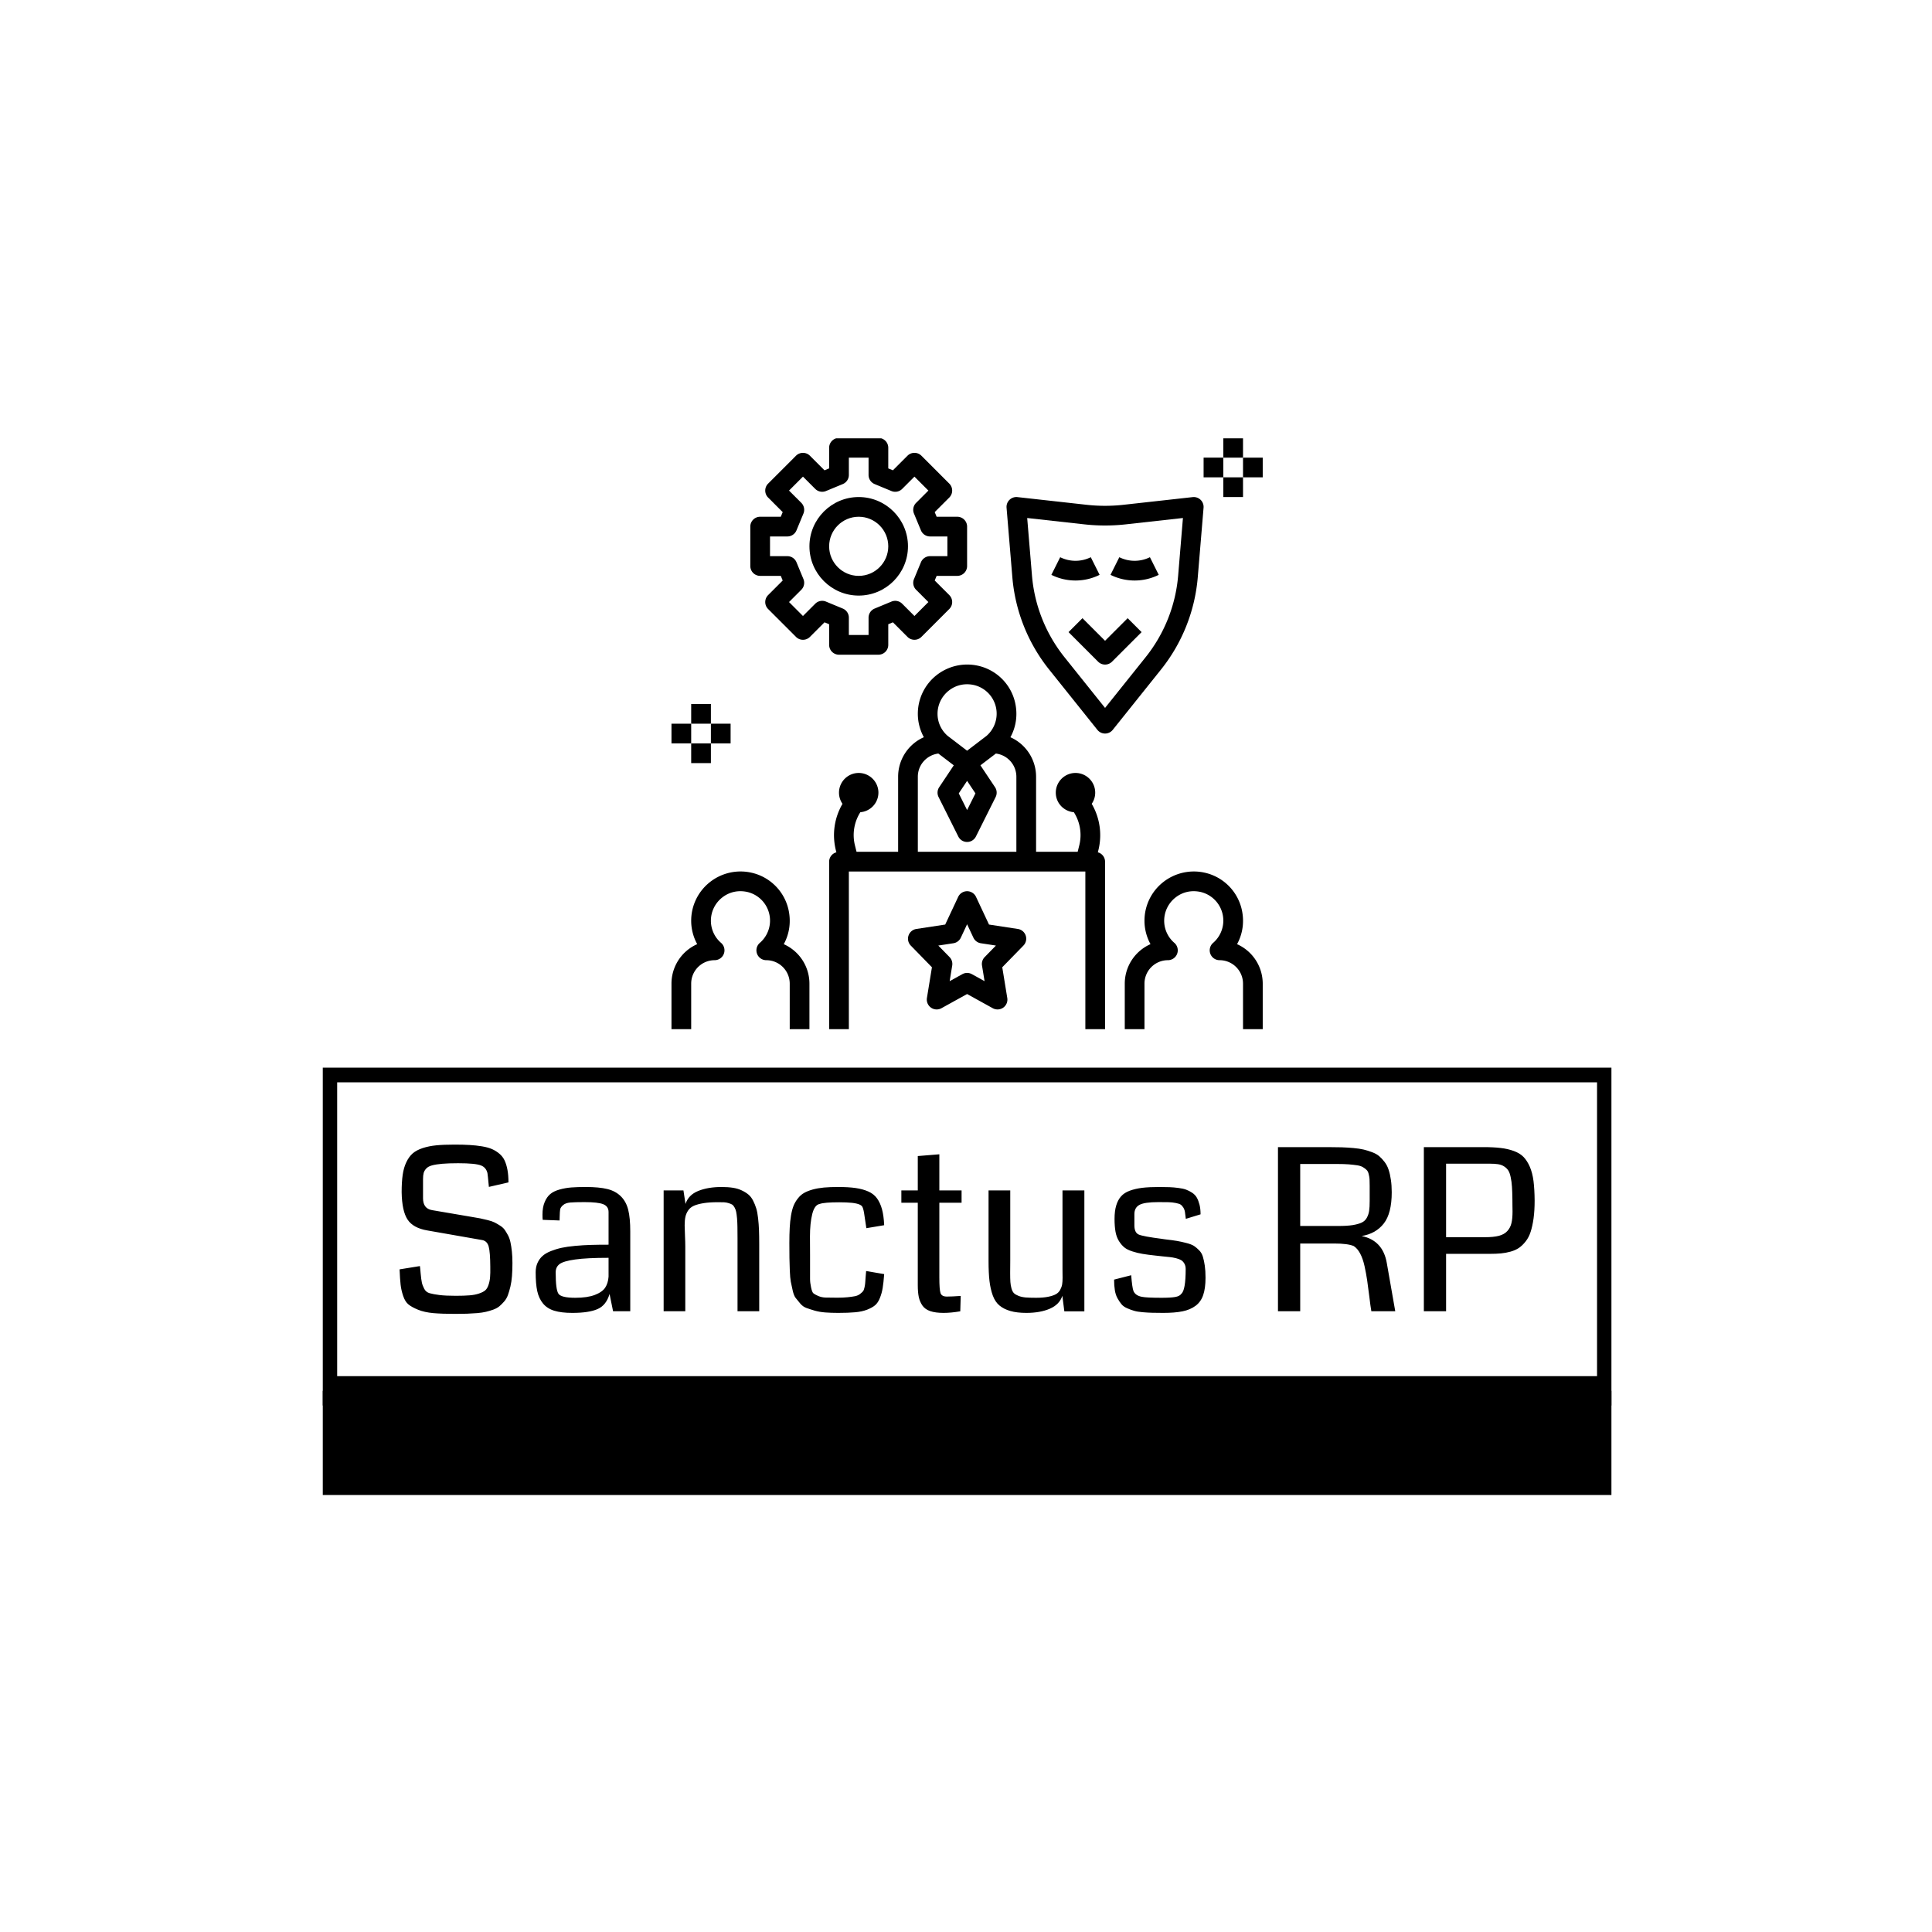 <svg xmlns="http://www.w3.org/2000/svg" version="1.1" xmlns:xlink="http://www.w3.org/1999/xlink" xmlns:svgjs="http://svgjs.dev/svgjs" width="1500" height="1500" viewBox="0 0 1500 1500"><rect width="1500" height="1500" fill="#ffffff"></rect><g transform="matrix(0.667,0,0,0.667,250.608,340.32)"><svg viewBox="0 0 301 247" data-background-color="#ff5858" preserveAspectRatio="xMidYMid meet" height="1230" width="1500" xmlns="http://www.w3.org/2000/svg" xmlns:xlink="http://www.w3.org/1999/xlink"><g id="tight-bounds" transform="matrix(1,0,0,1,-0.183,-0.097)"><svg viewBox="0 0 301.366 247.2" height="247.2" width="301.366"><g><svg viewBox="0 0 395.52 324.431" height="247.2" width="301.366"><g transform="matrix(1,0,0,1,0,193.185)"><svg viewBox="0 0 395.52 131.246" height="131.246" width="395.52"><g id="textblocktransform"><svg viewBox="0 0 395.52 131.246" height="131.246" width="395.52" id="textblock"><g><rect width="395.52" height="99.15" fill="none" stroke-width="9.018" stroke="#000000" data-fill-palette-color="none" data-stroke-palette-color="tertiary"></rect><rect width="395.52" height="32.096" y="99.15" fill="#000000" data-fill-palette-color="tertiary"></rect></g><g><svg viewBox="0 0 395.52 99.15" height="99.15" width="395.52"><g transform="matrix(1,0,0,1,23.608,23.608)"><svg width="348.305" viewBox="2.91 -36.94 251.63 37.53" height="51.935" data-palette-color="#ffffff"><path d="M27.93-10.67L27.93-10.67Q27.93-9.08 27.83-7.8 27.73-6.52 27.48-5.46 27.22-4.39 26.93-3.59 26.64-2.78 26.1-2.16 25.56-1.54 25.04-1.1 24.51-0.66 23.67-0.35 22.83-0.05 22.05 0.13 21.26 0.32 20.09 0.42 18.92 0.51 17.86 0.55 16.8 0.59 15.26 0.59L15.26 0.59Q12.35 0.59 10.39 0.42 8.42 0.24 7.04-0.32 5.66-0.88 4.91-1.48 4.15-2.08 3.71-3.38 3.27-4.69 3.14-5.88 3-7.08 2.91-9.28L2.91-9.28 7.42-10.01Q7.5-9.47 7.57-8.5L7.57-8.5Q7.71-6.98 7.85-6.36 7.98-5.74 8.37-4.98 8.76-4.22 9.59-3.99 10.42-3.76 11.77-3.59 13.11-3.42 15.36-3.42L15.36-3.42Q17.21-3.42 18.41-3.52 19.6-3.61 20.51-3.92 21.41-4.22 21.88-4.61 22.34-5 22.62-5.82 22.9-6.64 22.97-7.52 23.05-8.4 23.02-9.86L23.02-9.86Q23-13.09 22.67-14.32 22.34-15.55 21.26-15.77L21.26-15.77 9.11-17.9Q5.93-18.43 4.69-20.31 3.44-22.19 3.37-26.39L3.37-26.39Q3.37-28.64 3.6-30.24 3.83-31.84 4.41-33.04 4.98-34.25 5.82-34.99 6.67-35.72 8.04-36.17 9.42-36.62 11.07-36.78 12.72-36.94 15.11-36.94L15.11-36.94Q17.07-36.94 18.47-36.85 19.87-36.77 21.2-36.55 22.53-36.33 23.41-35.94 24.29-35.55 25.04-34.92 25.78-34.3 26.2-33.41 26.61-32.52 26.83-31.32 27.05-30.13 27.05-28.56L27.05-28.56 22.71-27.56Q22.46-30.25 22.39-30.62L22.39-30.62Q22.09-31.86 21-32.3L21-32.3Q19.78-32.81 15.89-32.81L15.89-32.81Q13.77-32.81 12.39-32.69 11.01-32.57 10.13-32.34 9.25-32.1 8.83-31.64 8.4-31.18 8.25-30.65 8.11-30.13 8.11-29.27L8.11-29.27 8.11-25.05Q8.11-22.75 10.11-22.41L10.11-22.41 18.85-20.92Q20.07-20.73 20.8-20.58 21.53-20.43 22.49-20.19 23.44-19.95 23.97-19.68 24.51-19.41 25.17-18.99 25.83-18.58 26.2-18.07 26.56-17.55 26.94-16.85 27.32-16.14 27.5-15.25 27.69-14.36 27.81-13.22 27.93-12.08 27.93-10.67ZM54.05-17.72L54.05 0 50.24 0 49.46-3.83Q48.73-1.32 46.81-0.48 44.89 0.37 41.21 0.37L41.21 0.37Q38.77 0.37 37.2-0.11 35.64-0.59 34.71-1.71 33.79-2.83 33.43-4.46 33.08-6.08 33.08-8.64L33.08-8.64Q33.08-9.79 33.48-10.69 33.88-11.6 34.58-12.23 35.28-12.87 36.44-13.33 37.6-13.79 38.84-14.06 40.09-14.33 41.86-14.49 43.63-14.65 45.31-14.7 46.99-14.75 49.24-14.75L49.24-14.75 49.24-22Q49.24-23.24 48.07-23.72 46.9-24.19 43.89-24.19L43.89-24.19Q41.79-24.19 40.74-24.1 39.69-24 39.15-23.52 38.6-23.05 38.51-22.58 38.43-22.12 38.4-20.85L38.4-20.85Q38.38-20.39 38.38-20.12L38.38-20.12 34.64-20.26Q34.59-20.65 34.59-21.41L34.59-21.41Q34.59-23.05 35.07-24.18 35.54-25.32 36.3-25.96 37.06-26.61 38.38-26.98 39.69-27.34 40.99-27.44 42.28-27.54 44.21-27.54L44.21-27.54Q47.14-27.54 48.97-27.09 50.8-26.64 51.98-25.46 53.15-24.29 53.6-22.47 54.05-20.65 54.05-17.72L54.05-17.72ZM49.24-7.67L49.24-7.67 49.24-11.84Q44.43-11.84 41.84-11.47 39.26-11.11 38.39-10.46 37.52-9.81 37.52-8.64L37.52-8.64Q37.52-8.59 37.52-8.5L37.52-8.5Q37.52-4.79 38.13-3.88 38.74-2.98 41.87-2.98L41.87-2.98Q44.53-2.98 46.19-3.61 47.85-4.25 48.5-5.24 49.14-6.23 49.24-7.67ZM82.64-14.87L82.64 0 77.83 0 77.83-16.21Q77.83-17.77 77.81-18.71 77.8-19.65 77.72-20.61 77.63-21.56 77.53-22.03 77.44-22.51 77.18-22.99 76.92-23.46 76.66-23.63 76.39-23.8 75.87-23.96 75.36-24.12 74.85-24.15 74.34-24.17 73.48-24.17L73.48-24.17Q71.63-24.17 70.32-23.96 69.01-23.75 68.18-23.39 67.35-23.02 66.9-22.36 66.45-21.7 66.28-20.94 66.11-20.17 66.11-19.04L66.11-19.04Q66.11-18.41 66.18-16.83 66.25-15.26 66.25-14.28L66.25-14.28 66.25 0 61.45 0 61.45-26.78 65.84-26.78 66.3-23.78Q66.94-25.78 69.11-26.66 71.28-27.54 74.29-27.54L74.29-27.54Q75.7-27.54 76.8-27.37 77.9-27.2 78.75-26.79 79.61-26.39 80.23-25.88 80.85-25.37 81.28-24.52 81.71-23.68 81.98-22.8 82.25-21.92 82.39-20.61 82.54-19.29 82.59-17.98 82.64-16.67 82.64-14.87L82.64-14.87ZM110.34-19.07L110.34-19.07 106.39-18.41 105.88-21.8Q105.68-22.97 105.41-23.29L105.41-23.29Q104.78-24.02 101.9-24.12L101.9-24.12Q101.21-24.15 100.38-24.15L100.38-24.15Q97.06-24.15 96.04-23.78L96.04-23.78Q94.91-23.58 94.4-21.56 93.89-19.53 93.89-16.6L93.89-16.6 93.91-12.38Q93.91-11.5 93.91-9.96L93.91-9.96Q93.91-7.96 93.91-7.14 93.91-6.32 94.13-5.29 94.35-4.25 94.63-3.99 94.91-3.74 95.7-3.39 96.48-3.05 97.37-3.03 98.26-3 99.94-3L99.94-3Q101.26-3 102.23-3.1 103.19-3.2 103.86-3.33 104.53-3.47 104.96-3.8 105.39-4.13 105.62-4.39 105.85-4.66 105.97-5.24 106.1-5.81 106.13-6.23 106.17-6.64 106.22-7.48 106.27-8.33 106.34-8.91L106.34-8.91 110.34-8.23Q110.2-6.32 110.01-5.18 109.83-4.03 109.4-2.95 108.98-1.88 108.33-1.33 107.68-0.78 106.55-0.34 105.41 0.1 103.91 0.23 102.41 0.37 100.16 0.37L100.16 0.37Q98.55 0.37 97.27 0.27 95.99 0.17 94.94-0.13 93.89-0.44 93.11-0.72 92.33-1 91.73-1.71 91.13-2.42 90.73-2.93 90.32-3.44 90.06-4.59 89.79-5.74 89.64-6.54 89.49-7.35 89.42-9 89.35-10.64 89.34-11.79 89.32-12.94 89.32-15.11L89.32-15.11Q89.32-17.07 89.4-18.49 89.47-19.92 89.69-21.23 89.91-22.53 90.26-23.4 90.62-24.27 91.22-25.02 91.81-25.78 92.58-26.22 93.35-26.66 94.49-26.98 95.62-27.29 96.98-27.42 98.33-27.54 100.14-27.54L100.14-27.54Q102.46-27.54 104.03-27.31 105.61-27.08 106.83-26.54 108.05-26 108.76-25.01 109.47-24.02 109.86-22.6 110.25-21.17 110.34-19.07ZM127.31-3.39L127.31-3.39 127.21 0.02Q125.16 0.37 123.5 0.37L123.5 0.37Q121.72 0.37 120.56-0.02 119.4-0.42 118.81-1.27 118.23-2.12 118.01-3.16 117.79-4.2 117.79-5.81L117.79-5.81 117.79-24.05 114.15-24.05 114.15-26.78 117.79-26.78 117.79-34.4 122.57-34.79 122.57-26.78 127.5-26.78 127.5-24.05 122.57-24.05 122.57-7.45Q122.57-4.81 122.83-4.03 123.09-3.25 124.23-3.25L124.23-3.25Q125.36-3.25 127.31-3.39ZM154.72-26.78L154.72 0.02 150.28 0.02 149.84-3.42Q149.21-1.49 147.07-0.56 144.93 0.37 141.86 0.37L141.86 0.37Q139.76 0.37 138.32-0.05 136.88-0.46 135.91-1.26 134.95-2.05 134.42-3.48 133.9-4.91 133.69-6.68 133.48-8.45 133.48-11.08L133.48-11.08 133.48-26.78 138.29-26.78 138.29-11.23Q138.29-10.69 138.28-9.78 138.27-8.86 138.27-8.5L138.27-8.5Q138.27-7.2 138.32-6.47 138.37-5.74 138.57-5.03 138.78-4.32 139.12-3.99 139.47-3.66 140.15-3.39 140.83-3.13 141.72-3.05 142.61-2.98 144.01-2.98L144.01-2.98Q145.57-2.98 146.67-3.2 147.77-3.42 148.4-3.77 149.04-4.13 149.36-4.74 149.69-5.35 149.79-5.93 149.89-6.52 149.89-7.4L149.89-7.4Q149.89-7.69 149.88-8.35 149.87-9.01 149.87-9.35L149.87-9.35 149.87-26.78 154.72-26.78ZM181.58-7.42L181.58-7.42Q181.58-5.08 181.06-3.58 180.55-2.08 179.37-1.2 178.18-0.32 176.49 0.02 174.79 0.37 172.2 0.37L172.2 0.37Q170.69 0.37 169.77 0.34 168.86 0.32 167.66 0.22 166.46 0.12 165.76-0.09 165.05-0.29 164.23-0.65 163.41-1 162.95-1.55 162.49-2.1 162.07-2.86 161.65-3.61 161.48-4.65 161.31-5.69 161.31-7.01L161.31-7.01 165.1-7.98Q165.32-5.2 165.61-4.47L165.61-4.47Q166.05-3.47 167.44-3.2L167.44-3.2Q168.49-2.98 171.86-2.98L171.86-2.98Q173.89-2.98 174.88-3.16 175.86-3.34 176.21-3.86L176.21-3.86Q177.18-4.66 177.18-9.35L177.18-9.35Q177.18-10.06 176.89-10.56 176.6-11.06 176.18-11.32 175.77-11.57 175.02-11.76 174.28-11.94 173.68-12 173.08-12.06 172.1-12.16 171.13-12.26 170.54-12.33L170.54-12.33Q168.76-12.52 167.64-12.71 166.51-12.89 165.37-13.26 164.22-13.62 163.57-14.16 162.92-14.7 162.39-15.55 161.85-16.41 161.63-17.6 161.41-18.8 161.41-20.46L161.41-20.46Q161.41-22.22 161.78-23.44 162.14-24.66 162.85-25.46 163.56-26.27 164.79-26.72 166.03-27.17 167.56-27.36 169.1-27.54 171.32-27.54L171.32-27.54Q172.71-27.54 173.61-27.5 174.5-27.47 175.56-27.33 176.62-27.2 177.28-26.95 177.94-26.71 178.61-26.27 179.28-25.83 179.65-25.18 180.01-24.54 180.25-23.61 180.48-22.68 180.48-21.48L180.48-21.48 177.21-20.48Q177.11-21.44 177.02-21.98 176.94-22.53 176.65-23 176.35-23.46 176.03-23.66 175.72-23.85 174.95-24 174.18-24.15 173.4-24.17 172.62-24.19 171.15-24.19L171.15-24.19Q168.03-24.19 166.92-23.57 165.81-22.95 165.81-21.53L165.81-21.53 165.81-19.04Q165.81-17.43 166.77-17 167.73-16.58 171.93-16.04L171.93-16.04Q172.37-15.97 172.59-15.94L172.59-15.94Q174.28-15.75 175.27-15.58 176.25-15.41 177.35-15.12 178.45-14.84 179.03-14.47 179.6-14.09 180.17-13.5 180.75-12.92 181-12.06 181.26-11.21 181.42-10.08 181.58-8.96 181.58-7.42ZM222.86-26.37L222.86-26.37Q222.86-21.7 221.1-19.45 219.34-17.19 216.19-16.67L216.19-16.67Q220.88-15.72 221.76-10.72L221.76-10.72 223.64 0 218.34 0Q218.14-1.12 217.89-3.26 217.63-5.4 217.41-6.87 217.19-8.35 216.83-10.01 216.46-11.67 215.86-12.79 215.26-13.92 214.43-14.45L214.43-14.45Q213.11-15.01 210.11-15.01L210.11-15.01 202.57-15.01 202.57 0 197.64 0 197.64-36.38 208.74-36.38Q210.5-36.38 211.74-36.34 212.97-36.3 214.34-36.18 215.7-36.06 216.63-35.84 217.56-35.62 218.52-35.25 219.49-34.89 220.11-34.35 220.73-33.81 221.29-33.07 221.86-32.32 222.17-31.36 222.49-30.4 222.67-29.15 222.86-27.91 222.86-26.37ZM217.97-24.44L217.97-24.44 217.97-27.83Q217.97-28.76 217.94-29.28 217.9-29.81 217.75-30.41 217.61-31.01 217.3-31.31 217-31.62 216.5-31.92 216-32.23 215.2-32.35 214.41-32.47 213.35-32.56 212.28-32.64 210.8-32.64L210.8-32.64 202.57-32.64 202.57-18.9 211.09-18.9Q212.97-18.9 214.19-19.09 215.41-19.29 216.18-19.64 216.95-20 217.34-20.72 217.73-21.44 217.85-22.25 217.97-23.07 217.97-24.44ZM254.54-24.51L254.54-24.51Q254.54-22.29 254.3-20.56 254.05-18.82 253.65-17.59 253.25-16.36 252.55-15.48 251.86-14.6 251.09-14.06 250.32-13.53 249.23-13.22 248.15-12.92 247.08-12.82 246.02-12.72 244.61-12.72L244.61-12.72 234.91-12.72 234.91 0 229.98 0 229.98-36.38 243.17-36.38Q245.44-36.38 247.01-36.19 248.59-36.01 249.93-35.52 251.27-35.03 252.08-34.2 252.88-33.37 253.47-32.03 254.05-30.69 254.29-28.87 254.52-27.05 254.54-24.51ZM249.61-24.78L249.61-24.78Q249.59-26.54 249.51-27.64 249.44-28.74 249.23-29.71 249.03-30.69 248.7-31.2 248.37-31.71 247.79-32.09 247.22-32.47 246.45-32.59 245.68-32.71 244.53-32.71L244.53-32.71 234.91-32.71 234.91-16.41 243.53-16.41Q245.44-16.41 246.63-16.72 247.83-17.04 248.5-17.79 249.17-18.53 249.4-19.53 249.64-20.53 249.64-22.12L249.64-22.12Q249.64-22.51 249.62-23.39 249.61-24.27 249.61-24.78Z" opacity="1" transform="matrix(1,0,0,1,0,0)" fill="#000000" class="wordmark-text-0" data-fill-palette-color="primary" id="text-0"></path></svg></g></svg></g></svg></g></svg></g><g transform="matrix(1,0,0,1,107.069,0)"><svg viewBox="0 0 181.382 181.382" height="181.382" width="181.382"><g><svg xmlns="http://www.w3.org/2000/svg" xmlns:xlink="http://www.w3.org/1999/xlink" version="1.1" x="0" y="0" viewBox="2 2 60 60" style="enable-background:new 0 0 64 64;" xml:space="preserve" height="181.382" width="181.382" class="icon-icon-0" data-fill-palette-color="accent" id="icon-0"><path d="M45.267 44.054L45.324 43.828A6.3 6.3 0 0 0 44.646 39.133C44.868 38.81 45 38.421 45 38 45 36.897 44.103 36 43 36S41 36.897 41 38C41 39.046 41.809 39.897 42.833 39.983 43.465 40.972 43.671 42.194 43.384 43.343L43.22 44H39V36.379A4.39 4.39 0 0 0 36.395 32.375C36.986 31.301 37.159 30.038 36.852 28.774A4.96 4.96 0 0 0 33.156 25.13 5.03 5.03 0 0 0 28.882 26.091 4.98 4.98 0 0 0 27 30C27 30.835 27.215 31.649 27.611 32.373A4.38 4.38 0 0 0 25 36.379V44H20.78L20.616 43.342A4.32 4.32 0 0 1 21.167 39.983 1.995 1.995 0 0 0 23 38C23 36.897 22.103 36 21 36S19 36.897 19 38C19 38.421 19.132 38.81 19.355 39.133A6.3 6.3 0 0 0 18.677 43.827L18.734 44.054A0.986 0.986 0 0 0 18 45V62H20V46H44V62H46V45A0.986 0.986 0 0 0 45.267 44.054M30.13 27.654C30.859 27.071 31.778 26.869 32.714 27.081A2.985 2.985 0 0 1 33.972 32.236L32 33.742 30.03 32.238A2.95 2.95 0 0 1 29 30 2.99 2.99 0 0 1 30.13 27.654M32.846 38.072L32 39.764 31.154 38.072 32 36.803zM37 44H27V36.379C27 35.169 27.911 34.178 29.082 34.03L30.648 35.225 29.168 37.445A1 1 0 0 0 29.106 38.447L31.106 42.447A0.998 0.998 0 0 0 32.895 42.447L34.895 38.447C35.055 38.126 35.032 37.743 34.833 37.445L33.353 35.225 34.919 34.03A2.375 2.375 0 0 1 37 36.379z" fill="#000000" data-fill-palette-color="accent"></path><path d="M37.948 52.502A1 1 0 0 0 37.151 51.831L34.223 51.384 32.905 48.575A1 1 0 0 0 31.095 48.575L29.777 51.384 26.849 51.831A1.002 1.002 0 0 0 26.284 53.518L28.431 55.719 27.922 58.839A1.003 1.003 0 0 0 29.393 59.876L32 58.435 34.606 59.875A1.01 1.01 0 0 0 35.666 59.817C35.978 59.597 36.139 59.216 36.077 58.838L35.568 55.718 37.715 53.517A1 1 0 0 0 37.948 52.502M33.784 54.684A1 1 0 0 0 33.513 55.543L33.772 57.129 32.484 56.417A1 1 0 0 0 31.518 56.417L30.23 57.129 30.489 55.543A1 1 0 0 0 30.218 54.684L29.077 53.515 30.608 53.281C30.937 53.23 31.22 53.019 31.362 52.717L32 51.354 32.64 52.717C32.782 53.019 33.065 53.23 33.394 53.281L34.925 53.515z" fill="#000000" data-fill-palette-color="accent"></path><path d="M4 57.379A2.38 2.38 0 0 1 6.38 55 1.001 1.001 0 0 0 7.039 53.248 2.96 2.96 0 0 1 6 51 2.99 2.99 0 0 1 7.13 48.654C7.859 48.071 8.778 47.869 9.714 48.081A2.985 2.985 0 0 1 10.962 53.247 1 1 0 0 0 11.62 55 2.38 2.38 0 0 1 14 57.379V62H16V57.379A4.39 4.39 0 0 0 13.395 53.375C13.986 52.301 14.159 51.038 13.852 49.774A4.96 4.96 0 0 0 10.156 46.13 5.02 5.02 0 0 0 5.882 47.091 4.98 4.98 0 0 0 4 51C4 51.835 4.215 52.649 4.611 53.373A4.38 4.38 0 0 0 2 57.379V62H4z" fill="#000000" data-fill-palette-color="accent"></path><path d="M59.395 53.375C59.986 52.301 60.159 51.038 59.852 49.774A4.96 4.96 0 0 0 56.156 46.13 5.03 5.03 0 0 0 51.882 47.091 4.98 4.98 0 0 0 50 51C50 51.835 50.215 52.649 50.611 53.373A4.38 4.38 0 0 0 48 57.379V62H50V57.379A2.38 2.38 0 0 1 52.38 55 1.001 1.001 0 0 0 53.039 53.248 2.96 2.96 0 0 1 52 51 2.99 2.99 0 0 1 53.13 48.654C53.859 48.071 54.777 47.869 55.714 48.081A2.985 2.985 0 0 1 56.962 53.247 1 1 0 0 0 57.62 55 2.38 2.38 0 0 1 60 57.379V62H62V57.379A4.39 4.39 0 0 0 59.395 53.375" fill="#000000" data-fill-palette-color="accent"></path><path d="M11.515 18.657C11.515 18.922 11.62 19.177 11.808 19.364L14.636 22.193A1 1 0 0 0 16.05 22.193L17.529 20.714 18 20.908V23A1 1 0 0 0 19 24H23A1 1 0 0 0 24 23V20.908L24.471 20.713 25.95 22.192A1 1 0 0 0 27.364 22.192L30.192 19.363A1 1 0 0 0 30.192 17.949L28.713 16.47 28.908 16H31A1 1 0 0 0 32 15V11A1 1 0 0 0 31 10H28.908L28.713 9.529 30.192 8.05A1 1 0 0 0 30.192 6.636L27.364 3.807A1 1 0 0 0 25.95 3.807L24.471 5.286 24 5.092V3A1 1 0 0 0 23 2H19A1 1 0 0 0 18 3V5.092L17.529 5.287 16.05 3.808A1 1 0 0 0 14.636 3.808L11.808 6.637A1 1 0 0 0 11.808 8.051L13.287 9.53 13.092 10H11A1 1 0 0 0 10 11V15A1 1 0 0 0 11 16H13.092L13.287 16.471 11.808 17.95A1 1 0 0 0 11.515 18.657M12 14V12H13.76C14.164 12 14.529 11.756 14.684 11.383L15.391 9.678A1 1 0 0 0 15.174 8.588L13.929 7.343 15.343 5.928 16.588 7.173A1 1 0 0 0 17.678 7.39L19.383 6.684A1 1 0 0 0 20 5.76V4H22V5.76A1 1 0 0 0 22.617 6.684L24.322 7.391A1 1 0 0 0 25.412 7.174L26.657 5.929 28.071 7.344 26.826 8.589A1 1 0 0 0 26.609 9.679L27.316 11.384C27.472 11.756 27.836 12 28.24 12H30V14H28.24C27.836 14 27.471 14.244 27.316 14.617L26.61 16.323A1 1 0 0 0 26.827 17.413L28.071 18.657 26.657 20.072 25.412 18.827A1 1 0 0 0 24.322 18.61L22.617 19.317A1 1 0 0 0 22 20.24V22H20V20.24A1 1 0 0 0 19.383 19.316L17.678 18.609A1 1 0 0 0 16.588 18.826L15.343 20.071 13.929 18.656 15.174 17.411A1 1 0 0 0 15.391 16.321L14.684 14.616A1 1 0 0 0 13.76 14z" fill="#000000" data-fill-palette-color="accent"></path><path d="M21 18C23.757 18 26 15.757 26 13S23.757 8 21 8 16 10.243 16 13 18.243 18 21 18M21 10C22.654 10 24 11.346 24 13S22.654 16 21 16 18 14.654 18 13 19.346 10 21 10" fill="#000000" data-fill-palette-color="accent"></path><path d="M36.303 8.283A1 1 0 0 0 36.004 9.083L36.59 16.113A17.3 17.3 0 0 0 40.334 25.518L45.219 31.624A1 1 0 0 0 46.781 31.625L51.666 25.519A17.3 17.3 0 0 0 55.41 16.114L55.996 9.084A1 1 0 0 0 54.889 8.007L47.887 8.785A17 17 0 0 1 44.112 8.785L37.11 8.006A1 1 0 0 0 36.303 8.283M43.892 10.771C45.29 10.927 46.71 10.927 48.109 10.771L53.903 10.127 53.419 15.946A15.3 15.3 0 0 1 50.105 24.268L46 29.399 41.896 24.269A15.3 15.3 0 0 1 38.582 15.947L38.098 10.128z" fill="#000000" data-fill-palette-color="accent"></path><path d="M45.447 15.895L44.552 14.106A3.49 3.49 0 0 1 41.447 14.106L40.552 15.895A5.49 5.49 0 0 0 45.447 15.895" fill="#000000" data-fill-palette-color="accent"></path><path d="M51.447 15.895L50.552 14.106A3.49 3.49 0 0 1 47.447 14.106L46.552 15.895A5.49 5.49 0 0 0 51.447 15.895" fill="#000000" data-fill-palette-color="accent"></path><path d="M42.293 21.707L45.293 24.707A0.997 0.997 0 0 0 46.707 24.707L49.707 21.707 48.293 20.293 46 22.586 43.707 20.293z" fill="#000000" data-fill-palette-color="accent"></path><rect x="58" y="2" width="2" height="2" fill="#000000" data-fill-palette-color="accent"></rect><rect x="58" y="6" width="2" height="2" fill="#000000" data-fill-palette-color="accent"></rect><rect x="60" y="4" width="2" height="2" fill="#000000" data-fill-palette-color="accent"></rect><rect x="56" y="4" width="2" height="2" fill="#000000" data-fill-palette-color="accent"></rect><rect x="4" y="29" width="2" height="2" fill="#000000" data-fill-palette-color="accent"></rect><rect x="4" y="33" width="2" height="2" fill="#000000" data-fill-palette-color="accent"></rect><rect x="6" y="31" width="2" height="2" fill="#000000" data-fill-palette-color="accent"></rect><rect x="2" y="31" width="2" height="2" fill="#000000" data-fill-palette-color="accent"></rect></svg></g></svg></g><g></g></svg></g><defs></defs></svg><rect width="301.366" height="247.2" fill="none" stroke="none" visibility="hidden"></rect></g></svg></g></svg>